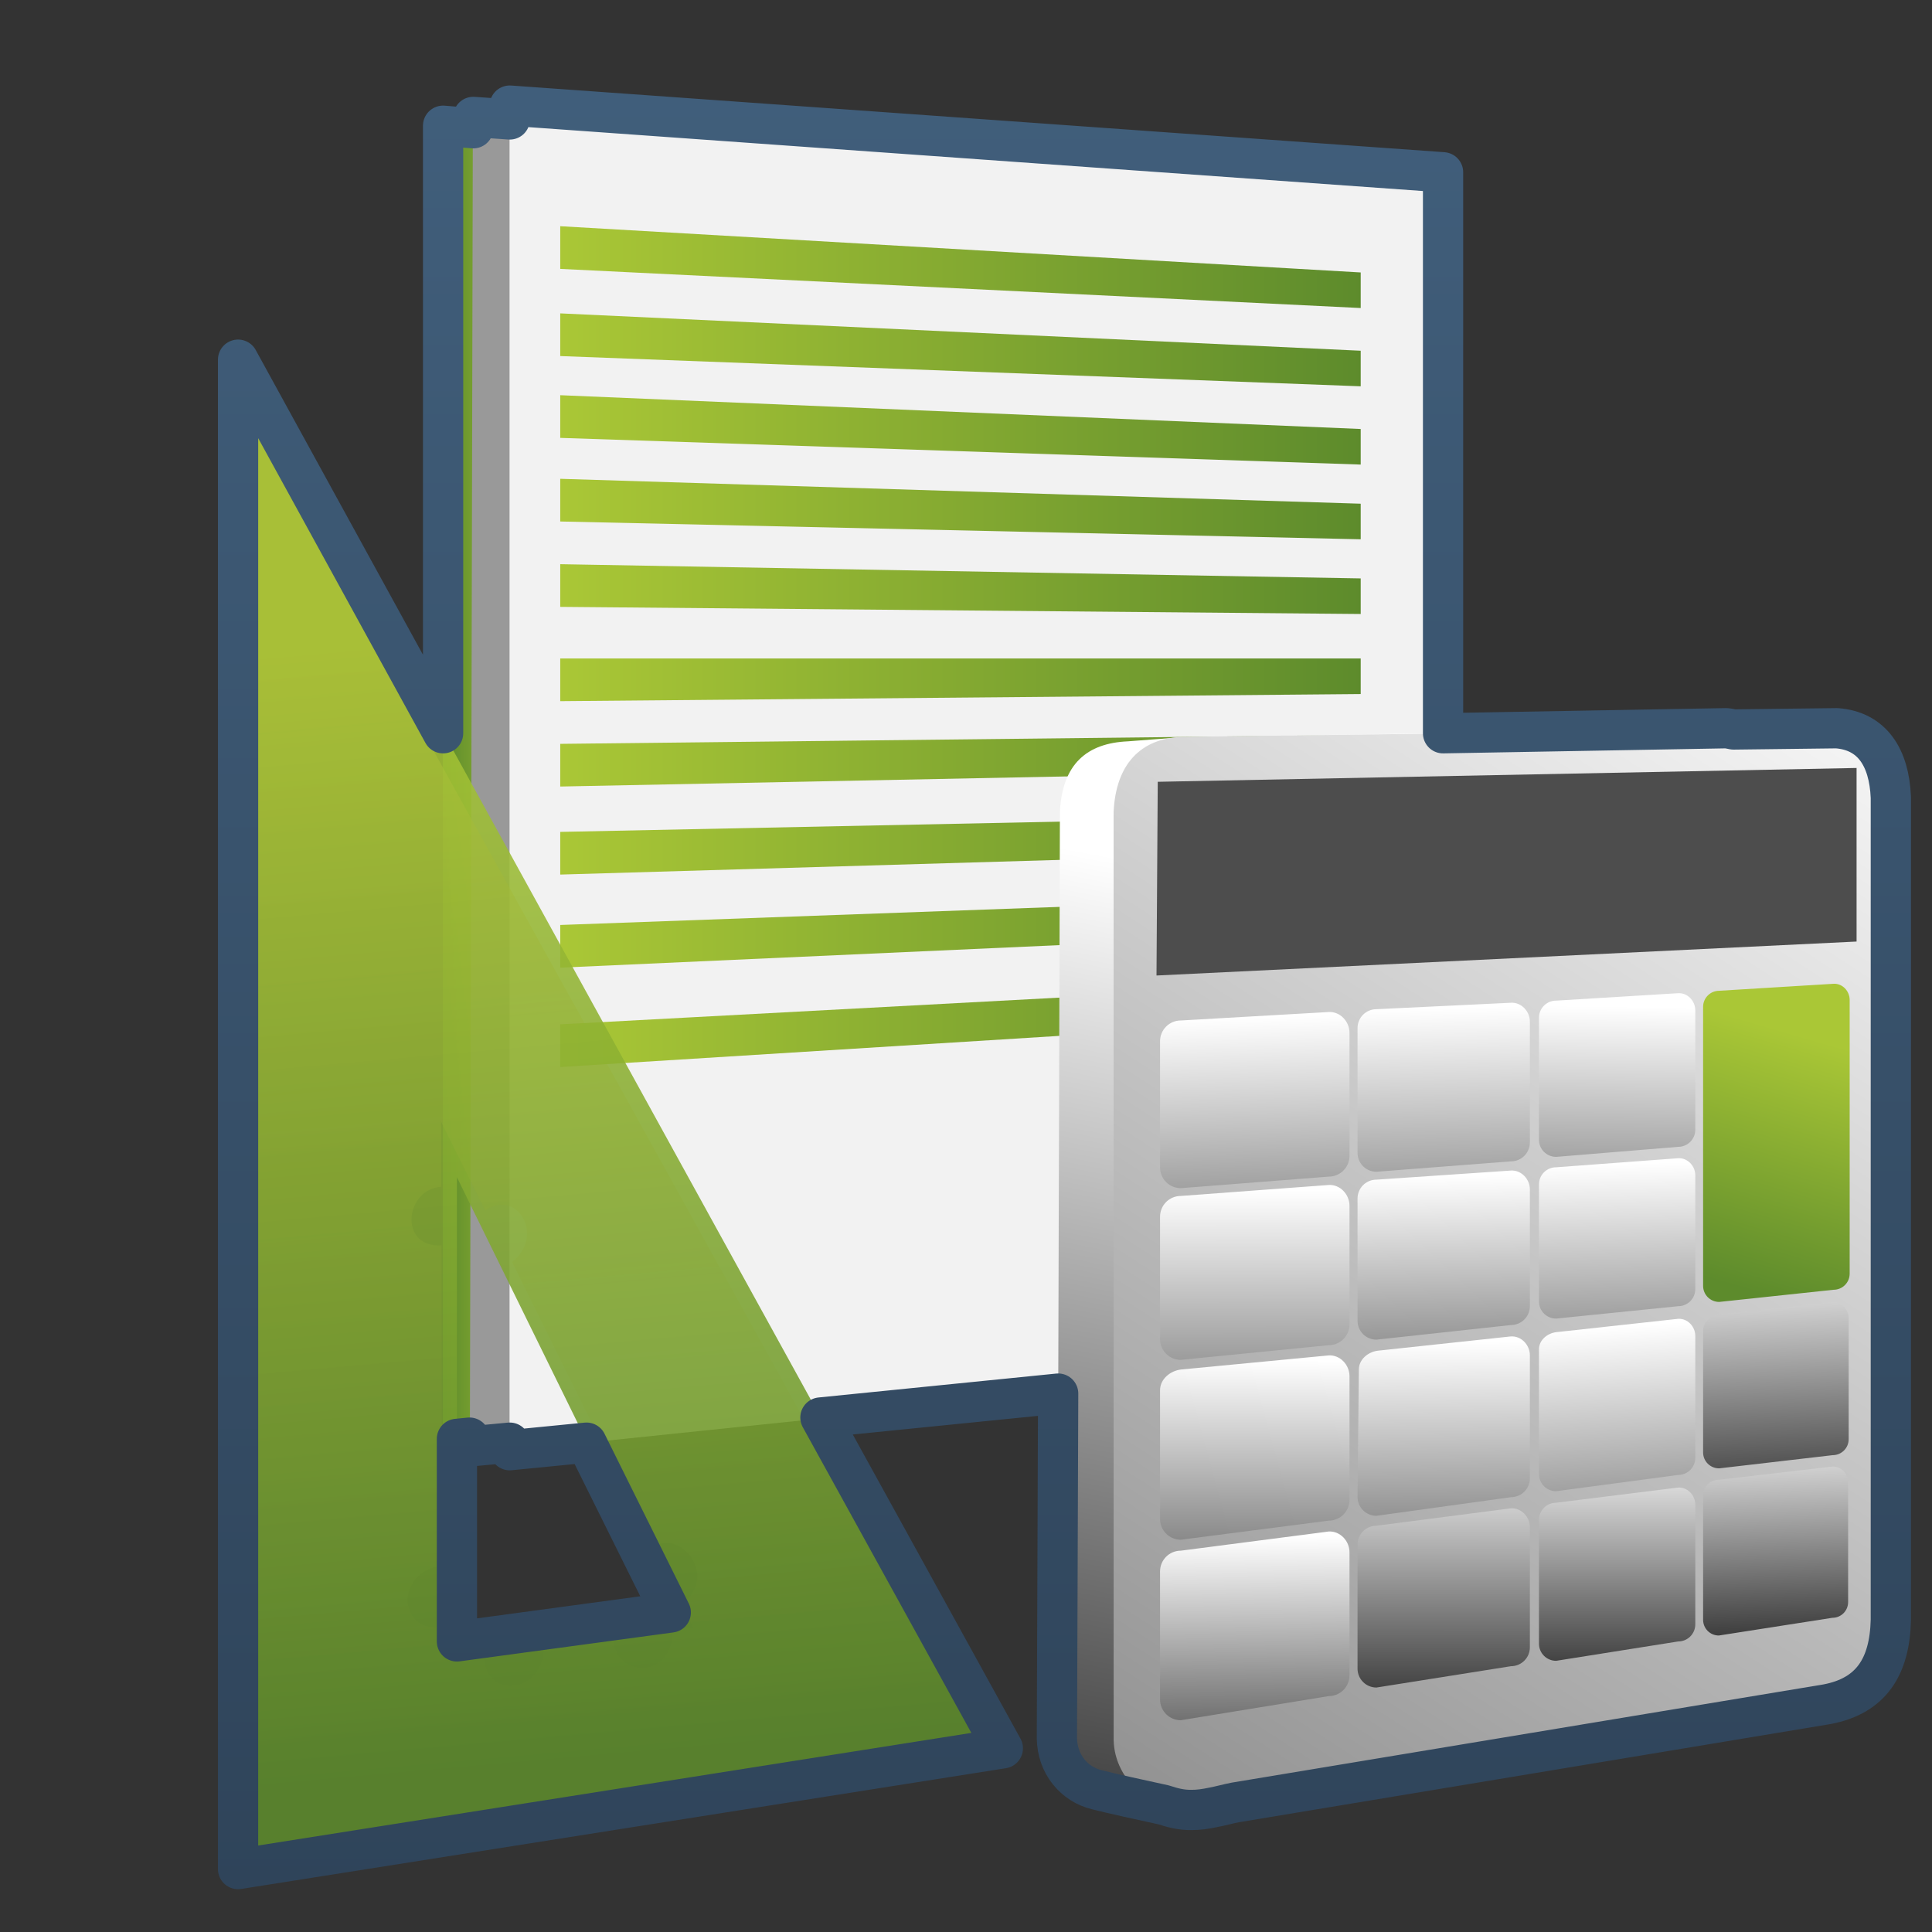 <?xml version="1.0" encoding="UTF-8" standalone="no"?>
<!-- Created with Inkscape (http://www.inkscape.org/) -->

<svg
   xmlns:dc="http://purl.org/dc/elements/1.1/"
   xmlns:cc="http://creativecommons.org/ns#"
   xmlns:rdf="http://www.w3.org/1999/02/22-rdf-syntax-ns#"
   xmlns:svg="http://www.w3.org/2000/svg"
   xmlns="http://www.w3.org/2000/svg"
   xmlns:xlink="http://www.w3.org/1999/xlink"
   xmlns:sodipodi="http://sodipodi.sourceforge.net/DTD/sodipodi-0.dtd"
   xmlns:inkscape="http://www.inkscape.org/namespaces/inkscape"
   width="128"
   height="128"
   id="svg2"
   sodipodi:version="0.32"
   inkscape:version="0.48.3.1 r9886"
   version="1.0"
   sodipodi:docname="applications-accessories.svg"
   inkscape:output_extension="org.inkscape.output.svg.inkscape">
  <rect width="100%" height="100%" fill="#333333" stroke="none"/>
  <defs
     id="defs4">
    <linearGradient
       inkscape:collect="always"
       xlink:href="#linearGradient5316"
       id="linearGradient8475"
       gradientUnits="userSpaceOnUse"
       x1="498.332"
       y1="954.429"
       x2="496.213"
       y2="954.429"
       gradientTransform="translate(-439.579,-934.557)" />
    <linearGradient
       inkscape:collect="always"
       xlink:href="#linearGradient12594"
       id="linearGradient8479"
       gradientUnits="userSpaceOnUse"
       gradientTransform="matrix(0.974,0,0,0.974,-426.28,-908.974)"
       x1="492.75"
       y1="955.375"
       x2="495.25"
       y2="983.5" />
    <linearGradient
       inkscape:collect="always"
       xlink:href="#linearGradient5316"
       id="linearGradient8481"
       gradientUnits="userSpaceOnUse"
       x1="499.129"
       y1="946.075"
       x2="519.016"
       y2="946.075"
       gradientTransform="translate(-439.579,-934.557)" />
    <linearGradient
       inkscape:collect="always"
       xlink:href="#linearGradient5316"
       id="linearGradient8483"
       gradientUnits="userSpaceOnUse"
       x1="499.129"
       y1="948.13"
       x2="519.016"
       y2="948.13"
       gradientTransform="translate(-439.579,-934.557)" />
    <linearGradient
       inkscape:collect="always"
       xlink:href="#linearGradient5316"
       id="linearGradient8485"
       gradientUnits="userSpaceOnUse"
       x1="499.129"
       y1="950.119"
       x2="519.016"
       y2="950.119"
       gradientTransform="translate(-439.579,-934.557)" />
    <linearGradient
       inkscape:collect="always"
       xlink:href="#linearGradient5316"
       id="linearGradient8487"
       gradientUnits="userSpaceOnUse"
       x1="499.129"
       y1="952.086"
       x2="519.016"
       y2="952.086"
       gradientTransform="translate(-439.579,-934.557)" />
    <linearGradient
       inkscape:collect="always"
       xlink:href="#linearGradient5316"
       id="linearGradient8489"
       gradientUnits="userSpaceOnUse"
       x1="499.129"
       y1="954.074"
       x2="519.016"
       y2="954.074"
       gradientTransform="translate(-439.579,-934.557)" />
    <linearGradient
       inkscape:collect="always"
       xlink:href="#linearGradient5316"
       id="linearGradient8491"
       gradientUnits="userSpaceOnUse"
       x1="499.129"
       y1="956.328"
       x2="519.016"
       y2="956.328"
       gradientTransform="translate(-439.579,-934.557)" />
    <linearGradient
       inkscape:collect="always"
       xlink:href="#linearGradient5316"
       id="linearGradient8493"
       gradientUnits="userSpaceOnUse"
       x1="499.129"
       y1="958.339"
       x2="519.016"
       y2="958.339"
       gradientTransform="translate(-439.579,-934.557)" />
    <linearGradient
       inkscape:collect="always"
       xlink:href="#linearGradient5316"
       id="linearGradient8495"
       gradientUnits="userSpaceOnUse"
       x1="499.129"
       y1="960.433"
       x2="519.016"
       y2="960.433"
       gradientTransform="translate(-439.579,-934.557)" />
    <linearGradient
       inkscape:collect="always"
       xlink:href="#linearGradient5316"
       id="linearGradient8497"
       gradientUnits="userSpaceOnUse"
       x1="499.129"
       y1="962.589"
       x2="519.016"
       y2="962.589"
       gradientTransform="translate(-439.579,-934.557)" />
    <linearGradient
       inkscape:collect="always"
       xlink:href="#linearGradient5316"
       id="linearGradient8499"
       gradientUnits="userSpaceOnUse"
       x1="499.129"
       y1="964.886"
       x2="519.016"
       y2="964.886"
       gradientTransform="translate(-439.579,-934.557)" />
    <linearGradient
       inkscape:collect="always"
       xlink:href="#linearGradient5439"
       id="linearGradient8501"
       gradientUnits="userSpaceOnUse"
       x1="515.13"
       y1="961.039"
       x2="509.178"
       y2="991.797"
       gradientTransform="translate(-439.579,-934.557)" />
    <linearGradient
       inkscape:collect="always"
       xlink:href="#linearGradient5439"
       id="linearGradient8503"
       gradientUnits="userSpaceOnUse"
       x1="533.375"
       y1="954.988"
       x2="488.835"
       y2="1024.017"
       gradientTransform="translate(-439.579,-934.557)" />
    <linearGradient
       inkscape:collect="always"
       xlink:href="#linearGradient5439"
       id="linearGradient8505"
       gradientUnits="userSpaceOnUse"
       x1="516.385"
       y1="964.581"
       x2="516.738"
       y2="976.006"
       gradientTransform="translate(-439.579,-934.557)" />
    <linearGradient
       inkscape:collect="always"
       xlink:href="#linearGradient5439"
       id="linearGradient8507"
       gradientUnits="userSpaceOnUse"
       x1="517.655"
       y1="968.878"
       x2="517.677"
       y2="979.757"
       gradientTransform="translate(-439.579,-934.557)" />
    <linearGradient
       inkscape:collect="always"
       xlink:href="#linearGradient5439"
       id="linearGradient8509"
       gradientUnits="userSpaceOnUse"
       x1="517.523"
       y1="973.113"
       x2="517.412"
       y2="982.871"
       gradientTransform="translate(-439.579,-934.557)" />
    <linearGradient
       inkscape:collect="always"
       xlink:href="#linearGradient5439"
       id="linearGradient8511"
       gradientUnits="userSpaceOnUse"
       x1="516.841"
       y1="977.488"
       x2="516.923"
       y2="985.665"
       gradientTransform="translate(-439.579,-934.557)" />
    <linearGradient
       inkscape:collect="always"
       xlink:href="#linearGradient5439"
       id="linearGradient8513"
       gradientUnits="userSpaceOnUse"
       x1="521.078"
       y1="964.351"
       x2="521.344"
       y2="975.776"
       gradientTransform="translate(-439.579,-934.557)" />
    <linearGradient
       inkscape:collect="always"
       xlink:href="#linearGradient5439"
       id="linearGradient8515"
       gradientUnits="userSpaceOnUse"
       x1="521.412"
       y1="968.52"
       x2="521.584"
       y2="978.487"
       gradientTransform="translate(-439.579,-934.557)" />
    <linearGradient
       inkscape:collect="always"
       xlink:href="#linearGradient5439"
       id="linearGradient8517"
       gradientUnits="userSpaceOnUse"
       x1="521.854"
       y1="972.641"
       x2="521.982"
       y2="982.869"
       gradientTransform="translate(-439.579,-934.557)" />
    <linearGradient
       inkscape:collect="always"
       xlink:href="#linearGradient5439"
       id="linearGradient8519"
       gradientUnits="userSpaceOnUse"
       x1="521.633"
       y1="975.117"
       x2="521.628"
       y2="983.469"
       gradientTransform="translate(-439.579,-934.557)" />
    <linearGradient
       inkscape:collect="always"
       xlink:href="#linearGradient5439"
       id="linearGradient8560"
       gradientUnits="userSpaceOnUse"
       x1="526.495"
       y1="964.335"
       x2="526.357"
       y2="974.942"
       gradientTransform="translate(-439.579,-934.557)" />
    <linearGradient
       inkscape:collect="always"
       xlink:href="#linearGradient5439"
       id="linearGradient8562"
       gradientUnits="userSpaceOnUse"
       x1="525.876"
       y1="968.214"
       x2="526.136"
       y2="978.47"
       gradientTransform="translate(-439.579,-934.557)" />
    <linearGradient
       inkscape:collect="always"
       xlink:href="#linearGradient5439"
       id="linearGradient8564"
       gradientUnits="userSpaceOnUse"
       x1="526.23"
       y1="972.204"
       x2="526.932"
       y2="983.052"
       gradientTransform="translate(-439.579,-934.557)" />
    <linearGradient
       inkscape:collect="always"
       xlink:href="#linearGradient5439"
       id="linearGradient8566"
       gradientUnits="userSpaceOnUse"
       x1="525.964"
       y1="975.146"
       x2="525.964"
       y2="982.522"
       gradientTransform="translate(-439.579,-934.557)" />
    <linearGradient
       inkscape:collect="always"
       xlink:href="#linearGradient12336"
       id="linearGradient8568"
       gradientUnits="userSpaceOnUse"
       x1="529.609"
       y1="964.959"
       x2="527.806"
       y2="971.147"
       gradientTransform="translate(-439.579,-934.557)" />
    <linearGradient
       inkscape:collect="always"
       xlink:href="#linearGradient5439"
       id="linearGradient8570"
       gradientUnits="userSpaceOnUse"
       x1="530.087"
       y1="970.199"
       x2="530.433"
       y2="978.318"
       gradientTransform="translate(-439.579,-934.557)" />
    <linearGradient
       inkscape:collect="always"
       xlink:href="#linearGradient5439"
       id="linearGradient8573"
       gradientUnits="userSpaceOnUse"
       x1="530.131"
       y1="974.438"
       x2="530.375"
       y2="981.597"
       gradientTransform="translate(-439.579,-934.557)" />
    <linearGradient
       id="linearGradient2481">
      <stop
         id="stop2483"
         offset="0"
         style="stop-color:#c2ff87;stop-opacity:1;" />
      <stop
         style="stop-color:#a7db75;stop-opacity:1;"
         offset="0.5"
         id="stop3944" />
      <stop
         id="stop2485"
         offset="1"
         style="stop-color:#96d459;stop-opacity:1;" />
    </linearGradient>
    <linearGradient
       inkscape:collect="always"
       xlink:href="#linearGradient2481"
       id="linearGradient8577"
       gradientUnits="userSpaceOnUse"
       x1="492.75"
       y1="955.375"
       x2="495.25"
       y2="983.5"
       gradientTransform="translate(-439.579,-934.557)" />
    <linearGradient
       inkscape:collect="always"
       xlink:href="#linearGradient9863"
       id="linearGradient11050"
       x1="594.357"
       y1="786.381"
       x2="594.357"
       y2="740.237"
       gradientUnits="userSpaceOnUse"
       gradientTransform="translate(-519.579,-734.557)" />
    <linearGradient
       inkscape:collect="always"
       xlink:href="#linearGradient5344"
       id="linearGradient10675"
       x1="464.023"
       y1="982.085"
       x2="532.308"
       y2="982.085"
       gradientUnits="userSpaceOnUse"
       gradientTransform="matrix(2.667,0,0,2.667,-1294.138,-2505.175)" />
    <linearGradient
       inkscape:collect="always"
       xlink:href="#linearGradient5439"
       id="linearGradient10368"
       x1="502.461"
       y1="972.636"
       x2="524.099"
       y2="1003.922"
       gradientUnits="userSpaceOnUse"
       gradientTransform="matrix(2.667,0,0,2.667,-1294.138,-2505.175)" />
    <linearGradient
       inkscape:collect="always"
       xlink:href="#linearGradient5316"
       id="linearGradient10356"
       gradientUnits="userSpaceOnUse"
       gradientTransform="matrix(2.667,0,0,2.667,-1291.074,-2507.296)"
       x1="515.691"
       y1="948.695"
       x2="517.895"
       y2="952.195" />
    <linearGradient
       inkscape:collect="always"
       xlink:href="#linearGradient5362"
       id="linearGradient10365"
       x1="515.385"
       y1="947.362"
       x2="517.137"
       y2="950.252"
       gradientUnits="userSpaceOnUse"
       gradientTransform="matrix(2.667,0,0,2.667,-1294.138,-2505.175)" />
    <linearGradient
       y2="637.525"
       x2="518.869"
       y1="661.194"
       x1="513.964"
       gradientTransform="translate(-296.487,-601.992)"
       gradientUnits="userSpaceOnUse"
       id="linearGradient10430"
       xlink:href="#linearGradient5344"
       inkscape:collect="always" />
    <linearGradient
       y2="643.219"
       x2="516.5"
       y1="647.791"
       x1="519.958"
       gradientTransform="translate(-296.487,-601.992)"
       gradientUnits="userSpaceOnUse"
       id="linearGradient10427"
       xlink:href="#linearGradient5316"
       inkscape:collect="always" />
    <linearGradient
       y2="650.176"
       x2="519.575"
       y1="632.925"
       x1="512.302"
       gradientTransform="translate(-296.487,-601.992)"
       gradientUnits="userSpaceOnUse"
       id="linearGradient10424"
       xlink:href="#linearGradient5344"
       inkscape:collect="always" />
    <linearGradient
       y2="643.657"
       x2="524.125"
       y1="667.563"
       x1="526.062"
       gradientTransform="translate(-296.487,-601.992)"
       gradientUnits="userSpaceOnUse"
       id="linearGradient10419"
       xlink:href="#linearGradient5344"
       inkscape:collect="always" />
    <linearGradient
       inkscape:collect="always"
       xlink:href="#linearGradient5439"
       id="linearGradient15562"
       gradientUnits="userSpaceOnUse"
       gradientTransform="matrix(2.667,0,0,2.667,-1134.96,-1416.456)"
       x1="457.896"
       y1="539.887"
       x2="457.896"
       y2="569.065" />
    <linearGradient
       inkscape:collect="always"
       xlink:href="#linearGradient5439"
       id="linearGradient15559"
       gradientUnits="userSpaceOnUse"
       x1="459.766"
       y1="546.19"
       x2="459.766"
       y2="583.901"
       gradientTransform="matrix(2.667,0,0,2.667,-1134.371,-1416.456)" />
    <linearGradient
       id="linearGradient4508">
      <stop
         offset="0"
         style="stop-color:#75aadb;stop-opacity:1"
         id="stop4510" />
      <stop
         offset="1"
         style="stop-color:#5a83a9;stop-opacity:1"
         id="stop4512" />
    </linearGradient>
    <linearGradient
       inkscape:collect="always"
       xlink:href="#linearGradient4508"
       id="linearGradient15556"
       gradientUnits="userSpaceOnUse"
       gradientTransform="matrix(2.667,0,0,2.667,-1134.371,-1414.393)"
       x1="456.313"
       y1="551.465"
       x2="456.313"
       y2="554.899" />
    <linearGradient
       id="linearGradient12578">
      <stop
         id="stop12580"
         offset="0"
         style="stop-color:#e9b551;stop-opacity:1;" />
      <stop
         id="stop12582"
         offset="1"
         style="stop-color:#b48739;stop-opacity:1;" />
    </linearGradient>
    <linearGradient
       id="linearGradient5165-9">
      <stop
         offset="0"
         style="stop-color:#ffffff;stop-opacity:1"
         id="stop5167-6" />
      <stop
         offset="1"
         style="stop-color:#ffffff;stop-opacity:0"
         id="stop5169-7" />
    </linearGradient>
    <linearGradient
       id="linearGradient9121">
      <stop
         style="stop-color:#2f445a;stop-opacity:1"
         offset="0"
         id="stop9123" />
      <stop
         style="stop-color:#415f7c;stop-opacity:1"
         offset="1"
         id="stop9125" />
    </linearGradient>
    <linearGradient
       id="linearGradient12594">
      <stop
         id="stop12596"
         offset="0"
         style="stop-color:#e9b551;stop-opacity:1;" />
      <stop
         id="stop12598"
         offset="1"
         style="stop-color:#e9b551;stop-opacity:0;" />
    </linearGradient>
    <linearGradient
       id="linearGradient5316">
      <stop
         style="stop-color:#aac736;stop-opacity:1;"
         offset="0"
         id="stop5320" />
      <stop
         style="stop-color:#5d8b2c;stop-opacity:1;"
         offset="1"
         id="stop5322" />
    </linearGradient>
    <linearGradient
       id="linearGradient9863">
      <stop
         style="stop-color:#2f445a;stop-opacity:1;"
         offset="0"
         id="stop9865" />
      <stop
         style="stop-color:#415f7c;stop-opacity:1"
         offset="1"
         id="stop9867" />
    </linearGradient>
    <linearGradient
       id="linearGradient12336">
      <stop
         id="stop12338"
         offset="0"
         style="stop-color:#ff6e00;stop-opacity:1;" />
      <stop
         id="stop12340"
         offset="1"
         style="stop-color:#eb2600;stop-opacity:1;" />
    </linearGradient>
    <linearGradient
       id="linearGradient5362">
      <stop
         style="stop-color:#ffffff;stop-opacity:1;"
         offset="0"
         id="stop5364" />
      <stop
         style="stop-color:#ffffff;stop-opacity:0;"
         offset="1"
         id="stop5366" />
    </linearGradient>
    <linearGradient
       id="linearGradient5439">
      <stop
         style="stop-color:#ffffff;stop-opacity:1;"
         offset="0"
         id="stop5441" />
      <stop
         style="stop-color:#000000;stop-opacity:1;"
         offset="1"
         id="stop5443" />
    </linearGradient>
    <linearGradient
       inkscape:collect="always"
       xlink:href="#linearGradient5439"
       id="linearGradient13309"
       gradientUnits="userSpaceOnUse"
       x1="499.907"
       y1="953.395"
       x2="652.752"
       y2="1116.941"
       gradientTransform="matrix(2.677,0,0,2.677,-1298.677,-2514.903)" />
    <linearGradient
       inkscape:collect="always"
       id="linearGradient5398">
      <stop
         style="stop-color:#87c6ff;stop-opacity:1;"
         offset="0"
         id="stop5400" />
      <stop
         style="stop-color:#87c6ff;stop-opacity:0"
         offset="1"
         id="stop5402" />
    </linearGradient>
    <linearGradient
       inkscape:collect="always"
       xlink:href="#linearGradient5398"
       id="linearGradient13322"
       gradientUnits="userSpaceOnUse"
       x1="500.878"
       y1="948.12"
       x2="500.878"
       y2="953.175"
       gradientTransform="matrix(2.677,0,0,2.677,-1298.677,-2514.903)" />
    <linearGradient
       id="linearGradient5344">
      <stop
         style="stop-color:#000000;stop-opacity:1;"
         offset="0"
         id="stop5346" />
      <stop
         style="stop-color:#000000;stop-opacity:0;"
         offset="1"
         id="stop5348" />
    </linearGradient>
    <linearGradient
       inkscape:collect="always"
       xlink:href="#linearGradient5344"
       id="linearGradient13314"
       gradientUnits="userSpaceOnUse"
       x1="544.89"
       y1="919.058"
       x2="506.015"
       y2="969.808"
       gradientTransform="translate(-485.21,-859.439)" />
    <linearGradient
       id="linearGradient8702">
      <stop
         id="stop8704"
         offset="0"
         style="stop-color:#aac736;stop-opacity:1;" />
      <stop
         id="stop8706"
         offset="1"
         style="stop-color:#5d8b2c;stop-opacity:1;" />
    </linearGradient>
    <linearGradient
       inkscape:collect="always"
       xlink:href="#linearGradient8702"
       id="linearGradient13316"
       gradientUnits="userSpaceOnUse"
       gradientTransform="matrix(2.677,0,0,2.677,-1779.542,-994.637)"
       x1="700.131"
       y1="378.87"
       x2="707.805"
       y2="395.749" />
    <inkscape:perspective
       sodipodi:type="inkscape:persp3d"
       inkscape:vp_x="0 : 526.18109 : 1"
       inkscape:vp_y="0 : 1000 : 0"
       inkscape:vp_z="744.09448 : 526.18109 : 1"
       inkscape:persp3d-origin="372.04724 : 350.78739 : 1"
       id="perspective10" />
    <linearGradient
       inkscape:collect="always"
       xlink:href="#linearGradient9121"
       id="linearGradient10498"
       x1="53.323"
       y1="119.817"
       x2="53.323"
       y2="4.274"
       gradientUnits="userSpaceOnUse" />
    <linearGradient
       inkscape:collect="always"
       xlink:href="#linearGradient5316"
       id="linearGradient11569"
       gradientUnits="userSpaceOnUse"
       gradientTransform="translate(-439.579,-934.557)"
       x1="498.332"
       y1="954.429"
       x2="496.213"
       y2="954.429" />
    <linearGradient
       inkscape:collect="always"
       xlink:href="#linearGradient12594"
       id="linearGradient11571"
       gradientUnits="userSpaceOnUse"
       gradientTransform="matrix(0.974,0,0,0.974,-426.28,-908.974)"
       x1="492.75"
       y1="955.375"
       x2="495.25"
       y2="983.5" />
    <linearGradient
       inkscape:collect="always"
       xlink:href="#linearGradient5316"
       id="linearGradient11573"
       gradientUnits="userSpaceOnUse"
       gradientTransform="translate(-439.579,-934.557)"
       x1="499.129"
       y1="946.075"
       x2="519.016"
       y2="946.075" />
    <linearGradient
       inkscape:collect="always"
       xlink:href="#linearGradient5316"
       id="linearGradient11575"
       gradientUnits="userSpaceOnUse"
       gradientTransform="translate(-439.579,-934.557)"
       x1="499.129"
       y1="948.13"
       x2="519.016"
       y2="948.13" />
    <linearGradient
       inkscape:collect="always"
       xlink:href="#linearGradient5316"
       id="linearGradient11577"
       gradientUnits="userSpaceOnUse"
       gradientTransform="translate(-439.579,-934.557)"
       x1="499.129"
       y1="950.119"
       x2="519.016"
       y2="950.119" />
    <linearGradient
       inkscape:collect="always"
       xlink:href="#linearGradient5316"
       id="linearGradient11579"
       gradientUnits="userSpaceOnUse"
       gradientTransform="translate(-439.579,-934.557)"
       x1="499.129"
       y1="952.086"
       x2="519.016"
       y2="952.086" />
    <linearGradient
       inkscape:collect="always"
       xlink:href="#linearGradient5316"
       id="linearGradient11581"
       gradientUnits="userSpaceOnUse"
       gradientTransform="translate(-439.579,-934.557)"
       x1="499.129"
       y1="954.074"
       x2="519.016"
       y2="954.074" />
    <linearGradient
       inkscape:collect="always"
       xlink:href="#linearGradient5316"
       id="linearGradient11583"
       gradientUnits="userSpaceOnUse"
       gradientTransform="translate(-439.579,-934.557)"
       x1="499.129"
       y1="956.328"
       x2="519.016"
       y2="956.328" />
    <linearGradient
       inkscape:collect="always"
       xlink:href="#linearGradient5316"
       id="linearGradient11585"
       gradientUnits="userSpaceOnUse"
       gradientTransform="translate(-439.579,-934.557)"
       x1="499.129"
       y1="958.339"
       x2="519.016"
       y2="958.339" />
    <linearGradient
       inkscape:collect="always"
       xlink:href="#linearGradient5316"
       id="linearGradient11587"
       gradientUnits="userSpaceOnUse"
       gradientTransform="translate(-439.579,-934.557)"
       x1="499.129"
       y1="960.433"
       x2="519.016"
       y2="960.433" />
    <linearGradient
       inkscape:collect="always"
       xlink:href="#linearGradient5316"
       id="linearGradient11589"
       gradientUnits="userSpaceOnUse"
       gradientTransform="translate(-439.579,-934.557)"
       x1="499.129"
       y1="962.589"
       x2="519.016"
       y2="962.589" />
    <linearGradient
       inkscape:collect="always"
       xlink:href="#linearGradient5316"
       id="linearGradient11591"
       gradientUnits="userSpaceOnUse"
       gradientTransform="translate(-439.579,-934.557)"
       x1="499.129"
       y1="964.886"
       x2="519.016"
       y2="964.886" />
    <linearGradient
       inkscape:collect="always"
       xlink:href="#linearGradient5439"
       id="linearGradient11593"
       gradientUnits="userSpaceOnUse"
       gradientTransform="translate(-439.579,-934.557)"
       x1="515.13"
       y1="961.039"
       x2="509.178"
       y2="991.797" />
    <linearGradient
       inkscape:collect="always"
       xlink:href="#linearGradient5439"
       id="linearGradient11595"
       gradientUnits="userSpaceOnUse"
       gradientTransform="translate(-439.579,-934.557)"
       x1="533.375"
       y1="954.988"
       x2="488.835"
       y2="1024.017" />
    <linearGradient
       inkscape:collect="always"
       xlink:href="#linearGradient5439"
       id="linearGradient11597"
       gradientUnits="userSpaceOnUse"
       gradientTransform="translate(-439.579,-934.557)"
       x1="516.385"
       y1="964.581"
       x2="516.738"
       y2="976.006" />
    <linearGradient
       inkscape:collect="always"
       xlink:href="#linearGradient5439"
       id="linearGradient11599"
       gradientUnits="userSpaceOnUse"
       gradientTransform="translate(-439.579,-934.557)"
       x1="517.655"
       y1="968.878"
       x2="517.677"
       y2="979.757" />
    <linearGradient
       inkscape:collect="always"
       xlink:href="#linearGradient5439"
       id="linearGradient11601"
       gradientUnits="userSpaceOnUse"
       gradientTransform="translate(-439.579,-934.557)"
       x1="517.523"
       y1="973.113"
       x2="517.412"
       y2="982.871" />
    <linearGradient
       inkscape:collect="always"
       xlink:href="#linearGradient5439"
       id="linearGradient11603"
       gradientUnits="userSpaceOnUse"
       gradientTransform="translate(-439.579,-934.557)"
       x1="516.841"
       y1="977.488"
       x2="516.923"
       y2="985.665" />
    <linearGradient
       inkscape:collect="always"
       xlink:href="#linearGradient5439"
       id="linearGradient11605"
       gradientUnits="userSpaceOnUse"
       gradientTransform="translate(-439.579,-934.557)"
       x1="521.078"
       y1="964.351"
       x2="521.344"
       y2="975.776" />
    <linearGradient
       inkscape:collect="always"
       xlink:href="#linearGradient5439"
       id="linearGradient11607"
       gradientUnits="userSpaceOnUse"
       gradientTransform="translate(-439.579,-934.557)"
       x1="521.412"
       y1="968.52"
       x2="521.584"
       y2="978.487" />
    <linearGradient
       inkscape:collect="always"
       xlink:href="#linearGradient5439"
       id="linearGradient11609"
       gradientUnits="userSpaceOnUse"
       gradientTransform="translate(-439.579,-934.557)"
       x1="521.854"
       y1="972.641"
       x2="521.982"
       y2="982.869" />
    <linearGradient
       inkscape:collect="always"
       xlink:href="#linearGradient5439"
       id="linearGradient11611"
       gradientUnits="userSpaceOnUse"
       gradientTransform="translate(-439.579,-934.557)"
       x1="521.633"
       y1="975.117"
       x2="521.628"
       y2="983.469" />
    <linearGradient
       inkscape:collect="always"
       xlink:href="#linearGradient5439"
       id="linearGradient11613"
       gradientUnits="userSpaceOnUse"
       gradientTransform="translate(-439.579,-934.557)"
       x1="526.495"
       y1="964.335"
       x2="526.357"
       y2="974.942" />
    <linearGradient
       inkscape:collect="always"
       xlink:href="#linearGradient5439"
       id="linearGradient11615"
       gradientUnits="userSpaceOnUse"
       gradientTransform="translate(-439.579,-934.557)"
       x1="525.876"
       y1="968.214"
       x2="526.136"
       y2="978.47" />
    <linearGradient
       inkscape:collect="always"
       xlink:href="#linearGradient5439"
       id="linearGradient11617"
       gradientUnits="userSpaceOnUse"
       gradientTransform="translate(-439.579,-934.557)"
       x1="526.23"
       y1="972.204"
       x2="526.932"
       y2="983.052" />
    <linearGradient
       inkscape:collect="always"
       xlink:href="#linearGradient5439"
       id="linearGradient11619"
       gradientUnits="userSpaceOnUse"
       gradientTransform="translate(-439.579,-934.557)"
       x1="525.964"
       y1="975.146"
       x2="525.964"
       y2="982.522" />
    <linearGradient
       inkscape:collect="always"
       xlink:href="#linearGradient12336"
       id="linearGradient11621"
       gradientUnits="userSpaceOnUse"
       gradientTransform="translate(-439.579,-934.557)"
       x1="529.609"
       y1="964.959"
       x2="527.806"
       y2="971.147" />
    <linearGradient
       inkscape:collect="always"
       xlink:href="#linearGradient5439"
       id="linearGradient11623"
       gradientUnits="userSpaceOnUse"
       gradientTransform="translate(-439.579,-934.557)"
       x1="530.087"
       y1="970.199"
       x2="530.433"
       y2="978.318" />
    <linearGradient
       inkscape:collect="always"
       xlink:href="#linearGradient5439"
       id="linearGradient11625"
       gradientUnits="userSpaceOnUse"
       gradientTransform="translate(-439.579,-934.557)"
       x1="530.131"
       y1="974.438"
       x2="530.375"
       y2="981.597" />
    <linearGradient
       inkscape:collect="always"
       xlink:href="#linearGradient2481"
       id="linearGradient11627"
       gradientUnits="userSpaceOnUse"
       gradientTransform="translate(-439.579,-934.557)"
       x1="492.75"
       y1="955.375"
       x2="495.25"
       y2="983.5" />
    <linearGradient
       inkscape:collect="always"
       xlink:href="#linearGradient9863"
       id="linearGradient11629"
       gradientUnits="userSpaceOnUse"
       gradientTransform="translate(-519.579,-734.557)"
       x1="594.357"
       y1="786.381"
       x2="594.357"
       y2="740.237" />
    <linearGradient
       inkscape:collect="always"
       xlink:href="#linearGradient9863"
       id="linearGradient11632"
       gradientUnits="userSpaceOnUse"
       gradientTransform="matrix(2.667,0,0,2.667,-1507.227,-1971.836)"
       x1="594.357"
       y1="786.381"
       x2="594.357"
       y2="740.237" />
    <linearGradient
       inkscape:collect="always"
       xlink:href="#linearGradient5316"
       id="linearGradient11635"
       gradientUnits="userSpaceOnUse"
       gradientTransform="matrix(2.667,0,0,2.667,-1293.894,-2505.17)"
       x1="492.75"
       y1="955.375"
       x2="495.25"
       y2="983.5" />
    <linearGradient
       inkscape:collect="always"
       xlink:href="#linearGradient5439"
       id="linearGradient11638"
       gradientUnits="userSpaceOnUse"
       gradientTransform="matrix(2.667,0,0,2.667,-1293.894,-2505.17)"
       x1="530.131"
       y1="974.438"
       x2="530.375"
       y2="981.597" />
    <linearGradient
       inkscape:collect="always"
       xlink:href="#linearGradient5439"
       id="linearGradient11641"
       gradientUnits="userSpaceOnUse"
       gradientTransform="matrix(2.667,0,0,2.667,-1293.894,-2505.17)"
       x1="530.087"
       y1="970.199"
       x2="530.433"
       y2="978.318" />
    <linearGradient
       inkscape:collect="always"
       xlink:href="#linearGradient5316"
       id="linearGradient11644"
       gradientUnits="userSpaceOnUse"
       gradientTransform="matrix(2.667,0,0,2.667,-1293.894,-2505.17)"
       x1="529.609"
       y1="964.959"
       x2="527.806"
       y2="971.147" />
    <linearGradient
       inkscape:collect="always"
       xlink:href="#linearGradient5439"
       id="linearGradient11647"
       gradientUnits="userSpaceOnUse"
       gradientTransform="matrix(2.667,0,0,2.667,-1293.894,-2505.17)"
       x1="525.964"
       y1="975.146"
       x2="525.964"
       y2="982.522" />
    <linearGradient
       inkscape:collect="always"
       xlink:href="#linearGradient5439"
       id="linearGradient11650"
       gradientUnits="userSpaceOnUse"
       gradientTransform="matrix(2.667,0,0,2.667,-1293.894,-2505.17)"
       x1="526.23"
       y1="972.204"
       x2="526.932"
       y2="983.052" />
    <linearGradient
       inkscape:collect="always"
       xlink:href="#linearGradient5439"
       id="linearGradient11653"
       gradientUnits="userSpaceOnUse"
       gradientTransform="matrix(2.667,0,0,2.667,-1293.894,-2505.17)"
       x1="525.876"
       y1="968.214"
       x2="526.136"
       y2="978.47" />
    <linearGradient
       inkscape:collect="always"
       xlink:href="#linearGradient5439"
       id="linearGradient11656"
       gradientUnits="userSpaceOnUse"
       gradientTransform="matrix(2.667,0,0,2.667,-1293.894,-2505.17)"
       x1="526.495"
       y1="964.335"
       x2="526.357"
       y2="974.942" />
    <linearGradient
       inkscape:collect="always"
       xlink:href="#linearGradient5439"
       id="linearGradient11659"
       gradientUnits="userSpaceOnUse"
       gradientTransform="matrix(2.667,0,0,2.667,-1293.894,-2505.17)"
       x1="521.633"
       y1="975.117"
       x2="521.628"
       y2="983.469" />
    <linearGradient
       inkscape:collect="always"
       xlink:href="#linearGradient5439"
       id="linearGradient11662"
       gradientUnits="userSpaceOnUse"
       gradientTransform="matrix(2.667,0,0,2.667,-1293.894,-2505.17)"
       x1="521.854"
       y1="972.641"
       x2="521.982"
       y2="982.869" />
    <linearGradient
       inkscape:collect="always"
       xlink:href="#linearGradient5439"
       id="linearGradient11665"
       gradientUnits="userSpaceOnUse"
       gradientTransform="matrix(2.667,0,0,2.667,-1293.894,-2505.17)"
       x1="521.412"
       y1="968.52"
       x2="521.584"
       y2="978.487" />
    <linearGradient
       inkscape:collect="always"
       xlink:href="#linearGradient5439"
       id="linearGradient11668"
       gradientUnits="userSpaceOnUse"
       gradientTransform="matrix(2.667,0,0,2.667,-1293.894,-2505.17)"
       x1="521.078"
       y1="964.351"
       x2="521.344"
       y2="975.776" />
    <linearGradient
       inkscape:collect="always"
       xlink:href="#linearGradient5439"
       id="linearGradient11671"
       gradientUnits="userSpaceOnUse"
       gradientTransform="matrix(2.667,0,0,2.667,-1293.894,-2505.17)"
       x1="516.841"
       y1="977.488"
       x2="516.923"
       y2="985.665" />
    <linearGradient
       inkscape:collect="always"
       xlink:href="#linearGradient5439"
       id="linearGradient11674"
       gradientUnits="userSpaceOnUse"
       gradientTransform="matrix(2.667,0,0,2.667,-1293.894,-2505.17)"
       x1="517.523"
       y1="973.113"
       x2="517.412"
       y2="982.871" />
    <linearGradient
       inkscape:collect="always"
       xlink:href="#linearGradient5439"
       id="linearGradient11677"
       gradientUnits="userSpaceOnUse"
       gradientTransform="matrix(2.667,0,0,2.667,-1293.894,-2505.17)"
       x1="517.655"
       y1="968.878"
       x2="517.677"
       y2="979.757" />
    <linearGradient
       inkscape:collect="always"
       xlink:href="#linearGradient5439"
       id="linearGradient11680"
       gradientUnits="userSpaceOnUse"
       gradientTransform="matrix(2.667,0,0,2.667,-1293.894,-2505.17)"
       x1="516.385"
       y1="964.581"
       x2="516.738"
       y2="976.006" />
    <linearGradient
       inkscape:collect="always"
       xlink:href="#linearGradient5439"
       id="linearGradient11684"
       gradientUnits="userSpaceOnUse"
       gradientTransform="matrix(2.667,0,0,2.667,-1293.894,-2505.17)"
       x1="533.375"
       y1="954.988"
       x2="488.835"
       y2="1024.017" />
    <linearGradient
       inkscape:collect="always"
       xlink:href="#linearGradient5439"
       id="linearGradient11687"
       gradientUnits="userSpaceOnUse"
       gradientTransform="matrix(2.667,0,0,2.667,-1293.894,-2505.17)"
       x1="515.13"
       y1="961.039"
       x2="509.178"
       y2="991.797" />
    <linearGradient
       inkscape:collect="always"
       xlink:href="#linearGradient5316"
       id="linearGradient11690"
       gradientUnits="userSpaceOnUse"
       gradientTransform="matrix(2.667,0,0,2.667,-1293.894,-2505.17)"
       x1="499.129"
       y1="964.886"
       x2="519.016"
       y2="964.886" />
    <linearGradient
       inkscape:collect="always"
       xlink:href="#linearGradient5316"
       id="linearGradient11693"
       gradientUnits="userSpaceOnUse"
       gradientTransform="matrix(2.667,0,0,2.667,-1293.894,-2505.17)"
       x1="499.129"
       y1="962.589"
       x2="519.016"
       y2="962.589" />
    <linearGradient
       inkscape:collect="always"
       xlink:href="#linearGradient5316"
       id="linearGradient11696"
       gradientUnits="userSpaceOnUse"
       gradientTransform="matrix(2.667,0,0,2.667,-1293.894,-2505.17)"
       x1="499.129"
       y1="960.433"
       x2="519.016"
       y2="960.433" />
    <linearGradient
       inkscape:collect="always"
       xlink:href="#linearGradient5316"
       id="linearGradient11699"
       gradientUnits="userSpaceOnUse"
       gradientTransform="matrix(2.667,0,0,2.667,-1293.894,-2505.17)"
       x1="499.129"
       y1="958.339"
       x2="519.016"
       y2="958.339" />
    <linearGradient
       inkscape:collect="always"
       xlink:href="#linearGradient5316"
       id="linearGradient11702"
       gradientUnits="userSpaceOnUse"
       gradientTransform="matrix(2.667,0,0,2.667,-1293.894,-2505.17)"
       x1="499.129"
       y1="956.328"
       x2="519.016"
       y2="956.328" />
    <linearGradient
       inkscape:collect="always"
       xlink:href="#linearGradient5316"
       id="linearGradient11705"
       gradientUnits="userSpaceOnUse"
       gradientTransform="matrix(2.667,0,0,2.667,-1293.894,-2505.17)"
       x1="499.129"
       y1="954.074"
       x2="519.016"
       y2="954.074" />
    <linearGradient
       inkscape:collect="always"
       xlink:href="#linearGradient5316"
       id="linearGradient11708"
       gradientUnits="userSpaceOnUse"
       gradientTransform="matrix(2.667,0,0,2.667,-1293.894,-2505.17)"
       x1="499.129"
       y1="952.086"
       x2="519.016"
       y2="952.086" />
    <linearGradient
       inkscape:collect="always"
       xlink:href="#linearGradient5316"
       id="linearGradient11711"
       gradientUnits="userSpaceOnUse"
       gradientTransform="matrix(2.667,0,0,2.667,-1293.894,-2505.17)"
       x1="499.129"
       y1="950.119"
       x2="519.016"
       y2="950.119" />
    <linearGradient
       inkscape:collect="always"
       xlink:href="#linearGradient5316"
       id="linearGradient11714"
       gradientUnits="userSpaceOnUse"
       gradientTransform="matrix(2.667,0,0,2.667,-1293.894,-2505.17)"
       x1="499.129"
       y1="948.13"
       x2="519.016"
       y2="948.13" />
    <linearGradient
       inkscape:collect="always"
       xlink:href="#linearGradient5316"
       id="linearGradient11717"
       gradientUnits="userSpaceOnUse"
       gradientTransform="matrix(2.667,0,0,2.667,-1293.894,-2505.17)"
       x1="499.129"
       y1="946.075"
       x2="519.016"
       y2="946.075" />
    <linearGradient
       inkscape:collect="always"
       xlink:href="#linearGradient12594"
       id="linearGradient11720"
       gradientUnits="userSpaceOnUse"
       gradientTransform="matrix(2.596,0,0,2.596,-1258.429,-2436.95)"
       x1="492.75"
       y1="955.375"
       x2="495.25"
       y2="983.5" />
    <linearGradient
       inkscape:collect="always"
       xlink:href="#linearGradient5316"
       id="linearGradient11725"
       gradientUnits="userSpaceOnUse"
       gradientTransform="matrix(2.667,0,0,2.667,-1293.894,-2505.17)"
       x1="498.332"
       y1="954.429"
       x2="496.213"
       y2="954.429" />
  </defs>
  <sodipodi:namedview
     id="base"
     pagecolor="#ffffff"
     bordercolor="#666666"
     borderopacity="1.0"
     inkscape:pageopacity="0.0"
     inkscape:pageshadow="2"
     inkscape:zoom="2.5020702"
     inkscape:cx="66.042004"
     inkscape:cy="76.998335"
     inkscape:document-units="px"
     inkscape:current-layer="layer1"
     showgrid="false"
     inkscape:showpageshadow="false"
     inkscape:window-width="1024"
     inkscape:window-height="713"
     inkscape:window-x="0"
     inkscape:window-y="0"
     showguides="true"
     inkscape:guide-bbox="true"
     inkscape:window-maximized="0" />
  <g
     inkscape:label="Capa 1"
     inkscape:groupmode="layer"
     id="layer1">
    <path
       sodipodi:nodetypes="ccccc"
       id="path8403"
       d="M 29.341,95.433 L 29.341,8.327 L 93.108,12.299 L 93.442,88.799 L 29.341,95.433 z"
       style="fill:url(#linearGradient11725);fill-rule:evenodd;stroke:none;stroke-width:1px;stroke-linecap:butt;stroke-linejoin:miter;stroke-opacity:1;display:inline" />
    <path
       style="fill:#999999;fill-rule:evenodd;stroke:none;stroke-width:1px;stroke-linecap:butt;stroke-linejoin:miter;stroke-opacity:1;display:inline"
       d="M 31.131,95.8 L 31.328,7.712 L 94.445,11.75 L 94.556,89.28 L 31.131,95.8 z"
       id="path8405"
       sodipodi:nodetypes="ccccc" />
    <path
       style="fill:#f2f2f2;fill-opacity:1;fill-rule:evenodd;stroke:none;stroke-width:1px;stroke-linecap:butt;stroke-linejoin:miter;stroke-opacity:1;display:inline"
       d="M 33.759,96.114 L 33.759,6.968 L 95.614,11.407 L 95.613,89.7 L 33.759,96.114 z"
       id="path8407"
       sodipodi:nodetypes="ccccc" />
    <path
       sodipodi:nodetypes="cccccccccccccccccccc"
       style="opacity:0.601;fill:url(#linearGradient11720);fill-rule:evenodd;stroke:none;stroke-width:1px;stroke-linecap:butt;stroke-linejoin:miter;stroke-opacity:1;display:inline"
       d="M 16.773,28.164 L 16.773,122.865 L 65.106,115.409 L 16.773,28.164 z M 29.225,74.322 L 32.155,80.194 C 34.203,78.727 36.154,81.84 33.92,83.613 L 43.285,102.501 C 45.167,101.254 47.616,104.545 45.167,106.274 L 45.935,107.813 L 44.58,107.985 C 44.592,111.379 40.594,111.128 40.643,108.486 L 36.054,109.071 C 36.043,112.217 32.078,112.716 32.037,109.582 L 29.308,109.929 L 29.303,107.795 C 26.318,108.215 26.176,104.103 29.294,103.729 L 29.245,82.515 C 26.369,82.662 26.853,78.758 29.234,78.627 L 29.225,74.322 z"
       id="path8409" />
    <path
       sodipodi:nodetypes="ccccc"
       id="path8411"
       d="M 37.117,14.987 L 37.117,17.815 L 90.15,20.408 L 90.15,18.051 L 37.117,14.987 z"
       style="fill:url(#linearGradient11717);fill-opacity:1;fill-rule:evenodd;stroke:none;stroke-width:1px;stroke-linecap:butt;stroke-linejoin:miter;stroke-opacity:1;display:inline" />
    <path
       style="fill:url(#linearGradient11714);fill-opacity:1;fill-rule:evenodd;stroke:none;stroke-width:1px;stroke-linecap:butt;stroke-linejoin:miter;stroke-opacity:1;display:inline"
       d="M 37.117,20.762 L 37.117,23.59 L 90.15,25.594 L 90.15,23.237 L 37.117,20.762 z"
       id="path8413"
       sodipodi:nodetypes="ccccc" />
    <path
       sodipodi:nodetypes="ccccc"
       id="path8415"
       d="M 37.117,26.183 L 37.117,29.011 L 90.15,30.779 L 90.15,28.422 L 37.117,26.183 z"
       style="fill:url(#linearGradient11711);fill-opacity:1;fill-rule:evenodd;stroke:none;stroke-width:1px;stroke-linecap:butt;stroke-linejoin:miter;stroke-opacity:1;display:inline" />
    <path
       style="fill:url(#linearGradient11708);fill-opacity:1;fill-rule:evenodd;stroke:none;stroke-width:1px;stroke-linecap:butt;stroke-linejoin:miter;stroke-opacity:1;display:inline"
       d="M 37.117,31.722 L 37.117,34.55 L 90.15,35.729 L 90.15,33.372 L 37.117,31.722 z"
       id="path8417"
       sodipodi:nodetypes="ccccc" />
    <path
       sodipodi:nodetypes="ccccc"
       id="path8419"
       d="M 37.117,37.379 L 37.117,40.207 L 90.15,40.679 L 90.15,38.322 L 37.117,37.379 z"
       style="fill:url(#linearGradient11705);fill-opacity:1;fill-rule:evenodd;stroke:none;stroke-width:1px;stroke-linecap:butt;stroke-linejoin:miter;stroke-opacity:1;display:inline" />
    <path
       style="fill:url(#linearGradient11702);fill-opacity:1;fill-rule:evenodd;stroke:none;stroke-width:1px;stroke-linecap:butt;stroke-linejoin:miter;stroke-opacity:1;display:inline"
       d="M 37.117,43.625 L 37.117,46.453 L 90.15,45.982 L 90.15,43.625 L 37.117,43.625 z"
       id="path8421"
       sodipodi:nodetypes="ccccc" />
    <path
       sodipodi:nodetypes="ccccc"
       id="path8423"
       d="M 37.117,49.282 L 37.117,52.11 L 90.15,51.049 L 90.15,48.692 L 37.117,49.282 z"
       style="fill:url(#linearGradient11699);fill-opacity:1;fill-rule:evenodd;stroke:none;stroke-width:1px;stroke-linecap:butt;stroke-linejoin:miter;stroke-opacity:1;display:inline" />
    <path
       style="fill:url(#linearGradient11696);fill-opacity:1;fill-rule:evenodd;stroke:none;stroke-width:1px;stroke-linecap:butt;stroke-linejoin:miter;stroke-opacity:1;display:inline"
       d="M 37.117,55.115 L 37.117,57.943 L 90.15,56.383 L 90.15,54.026 L 37.117,55.115 z"
       id="path8426"
       sodipodi:nodetypes="ccccc" />
    <path
       sodipodi:nodetypes="ccccc"
       id="path8428"
       d="M 37.117,61.282 L 37.117,64.11 L 90.15,61.716 L 90.15,59.359 L 37.117,61.282 z"
       style="fill:url(#linearGradient11693);fill-opacity:1;fill-rule:evenodd;stroke:none;stroke-width:1px;stroke-linecap:butt;stroke-linejoin:miter;stroke-opacity:1;display:inline" />
    <path
       style="fill:url(#linearGradient11690);fill-opacity:1;fill-rule:evenodd;stroke:none;stroke-width:1px;stroke-linecap:butt;stroke-linejoin:miter;stroke-opacity:1;display:inline"
       d="M 37.117,67.865 L 37.117,70.693 L 90.15,67.383 L 90.15,65.026 L 37.117,67.865 z"
       id="path8430"
       sodipodi:nodetypes="ccccc" />
    <path
       style="fill:url(#linearGradient11687);fill-rule:evenodd;stroke:none;stroke-width:1px;stroke-linecap:butt;stroke-linejoin:miter;stroke-opacity:1;display:inline"
       d="M 113.696,112.901 C 102.038,115.137 92.132,117.498 80.327,119.735 C 79.496,119.91 78.664,119.911 77.832,119.781 C 76.44,119.51 73.824,118.86 72.705,118.576 C 71.18,118.217 70.067,116.881 70.044,115.171 L 70.222,53.796 C 70.372,50.621 72.011,49.236 74.717,49.116 L 78.187,48.851 L 114.383,48.259 C 116.705,48.433 117.854,50.118 117.965,52.796 L 117.947,107.296 C 117.872,110.374 116.658,112.349 113.696,112.901 z"
       id="path8434"
       sodipodi:nodetypes="cccccccccccc" />
    <path
       sodipodi:nodetypes="ccccccccc"
       id="path8436"
       d="M 121.002,112.901 L 79.988,119.774 C 76.493,120.431 73.819,118.022 73.782,115.255 L 73.779,53.796 C 73.929,50.621 75.568,48.941 78.273,48.821 L 121.69,48.259 C 124.011,48.433 125.161,50.118 125.271,52.796 L 125.254,107.296 C 125.179,110.374 123.965,112.349 121.002,112.901 z"
       style="fill:url(#linearGradient11684);fill-rule:evenodd;stroke:none;stroke-width:1px;stroke-linecap:butt;stroke-linejoin:miter;stroke-opacity:1;display:inline" />
    <path
       sodipodi:nodetypes="ccccc"
       id="path8438"
       d="M 123.003,50.88 L 123.003,62.38 L 76.621,64.63 L 76.704,51.796 L 123.003,50.88 z"
       style="fill:#4d4d4d;fill-rule:evenodd;stroke:none;stroke-width:1px;stroke-linecap:butt;stroke-linejoin:miter;stroke-opacity:1;display:inline" />
    <path
       sodipodi:nodetypes="ccccccccc"
       id="path8440"
       d="M 78.234,67.61 L 88.029,67.049 C 88.778,67.007 89.407,67.664 89.407,68.427 L 89.407,76.576 C 89.407,77.34 88.793,77.954 88.029,77.954 L 78.234,78.719 C 77.471,78.719 76.856,78.105 76.856,77.341 L 76.856,68.988 C 76.856,68.225 77.471,67.61 78.234,67.61 z"
       style="fill:url(#linearGradient11680);fill-opacity:1;stroke:none;stroke-width:2.55;stroke-linecap:round;stroke-linejoin:round;stroke-miterlimit:4;stroke-dashoffset:0;stroke-opacity:1;display:inline" />
    <path
       style="fill:url(#linearGradient11677);fill-opacity:1;stroke:none;stroke-width:2.55;stroke-linecap:round;stroke-linejoin:round;stroke-miterlimit:4;stroke-dashoffset:0;stroke-opacity:1;display:inline"
       d="M 78.234,79.235 L 88.029,78.508 C 88.778,78.465 89.407,79.122 89.407,79.886 L 89.407,87.743 C 89.407,88.506 88.793,89.121 88.029,89.121 L 78.234,90.094 C 77.471,90.094 76.856,89.48 76.856,88.716 L 76.856,80.613 C 76.856,79.85 77.471,79.235 78.234,79.235 z"
       id="path8442"
       sodipodi:nodetypes="ccccccccc" />
    <path
       sodipodi:nodetypes="ccccccccc"
       id="path8444"
       d="M 78.234,90.735 L 88.029,89.799 C 88.778,89.757 89.407,90.414 89.407,91.177 L 89.407,99.368 C 89.407,100.131 88.793,100.746 88.029,100.746 L 78.234,102.011 C 77.471,102.011 76.856,101.396 76.856,100.633 L 76.856,92.113 C 76.856,91.35 77.554,90.819 78.234,90.735 z"
       style="fill:url(#linearGradient11674);fill-opacity:1;stroke:none;stroke-width:2.55;stroke-linecap:round;stroke-linejoin:round;stroke-miterlimit:4;stroke-dashoffset:0;stroke-opacity:1;display:inline" />
    <path
       style="fill:url(#linearGradient11671);fill-opacity:1;stroke:none;stroke-width:2.55;stroke-linecap:round;stroke-linejoin:round;stroke-miterlimit:4;stroke-dashoffset:0;stroke-opacity:1;display:inline"
       d="M 78.234,102.736 L 88.029,101.466 C 88.778,101.424 89.407,102.081 89.407,102.844 L 89.407,110.993 C 89.407,111.756 88.793,112.371 88.029,112.371 L 78.234,113.969 C 77.471,113.969 76.856,113.355 76.856,112.591 L 76.856,104.113 C 76.856,103.35 77.471,102.736 78.234,102.736 z"
       id="path8447"
       sodipodi:nodetypes="ccccccccc" />
    <path
       style="fill:url(#linearGradient11668);fill-opacity:1;stroke:none;stroke-width:2.55;stroke-linecap:round;stroke-linejoin:round;stroke-miterlimit:4;stroke-dashoffset:0;stroke-opacity:1;display:inline"
       d="M 91.193,66.862 L 100.104,66.435 C 100.786,66.396 101.358,66.994 101.358,67.688 L 101.358,75.688 C 101.358,76.383 100.799,76.942 100.104,76.942 L 91.193,77.631 C 90.499,77.631 89.94,77.072 89.94,76.377 L 89.94,68.115 C 89.94,67.421 90.499,66.862 91.193,66.862 z"
       id="path8449"
       sodipodi:nodetypes="ccccccccc" />
    <path
       sodipodi:nodetypes="ccccccccc"
       id="path8451"
       d="M 91.193,78.155 L 100.104,77.552 C 100.786,77.514 101.358,78.111 101.358,78.806 L 101.358,86.533 C 101.358,87.228 100.799,87.787 100.104,87.787 L 91.193,88.755 C 90.499,88.755 89.94,88.196 89.94,87.502 L 89.94,79.409 C 89.94,78.714 90.499,78.155 91.193,78.155 z"
       style="fill:url(#linearGradient11665);fill-opacity:1;stroke:none;stroke-width:2.55;stroke-linecap:round;stroke-linejoin:round;stroke-miterlimit:4;stroke-dashoffset:0;stroke-opacity:1;display:inline" />
    <path
       style="fill:url(#linearGradient11662);fill-opacity:1;stroke:none;stroke-width:2.55;stroke-linecap:round;stroke-linejoin:round;stroke-miterlimit:4;stroke-dashoffset:0;stroke-opacity:1;display:inline"
       d="M 91.282,89.487 L 100.104,88.541 C 100.786,88.502 101.358,89.1 101.358,89.794 L 101.358,97.938 C 101.358,98.633 100.799,99.192 100.104,99.192 L 91.193,100.426 C 90.499,100.426 89.94,99.867 89.94,99.172 L 90.028,90.741 C 90.028,90.046 90.663,89.563 91.282,89.487 z"
       id="path8453"
       sodipodi:nodetypes="ccccccccc" />
    <path
       sodipodi:nodetypes="ccccccccc"
       id="path8455"
       d="M 91.193,101.085 L 100.104,99.93 C 100.786,99.892 101.358,100.489 101.358,101.184 L 101.358,109.136 C 101.358,109.831 100.799,110.39 100.104,110.39 L 91.193,111.803 C 90.499,111.803 89.94,111.243 89.94,110.549 L 89.94,102.339 C 89.94,101.644 90.499,101.085 91.193,101.085 z"
       style="fill:url(#linearGradient11659);fill-opacity:1;stroke:none;stroke-width:2.55;stroke-linecap:round;stroke-linejoin:round;stroke-miterlimit:4;stroke-dashoffset:0;stroke-opacity:1;display:inline" />
    <path
       sodipodi:nodetypes="ccccccccc"
       id="path8457"
       d="M 103.098,66.294 L 111.181,65.802 C 111.799,65.767 112.318,66.309 112.318,66.939 L 112.318,74.843 C 112.318,75.473 111.811,75.981 111.181,75.981 L 103.098,76.646 C 102.468,76.646 101.96,76.139 101.96,75.509 L 101.96,67.431 C 101.96,66.801 102.468,66.294 103.098,66.294 z"
       style="fill:url(#linearGradient11656);fill-opacity:1;stroke:none;stroke-width:2.55;stroke-linecap:round;stroke-linejoin:round;stroke-miterlimit:4;stroke-dashoffset:0;stroke-opacity:1;display:inline" />
    <path
       style="fill:url(#linearGradient11653);fill-opacity:1;stroke:none;stroke-width:2.55;stroke-linecap:round;stroke-linejoin:round;stroke-miterlimit:4;stroke-dashoffset:0;stroke-opacity:1;display:inline"
       d="M 103.098,77.336 L 111.181,76.735 C 111.799,76.7 112.318,77.242 112.318,77.872 L 112.318,85.402 C 112.318,86.032 111.811,86.539 111.181,86.539 L 103.098,87.359 C 102.468,87.359 101.96,86.852 101.96,86.222 L 101.96,78.473 C 101.96,77.843 102.468,77.336 103.098,77.336 z"
       id="path8459"
       sodipodi:nodetypes="ccccccccc" />
    <path
       sodipodi:nodetypes="ccccccccc"
       id="path8461"
       d="M 103.098,88.26 L 111.181,87.375 C 111.799,87.34 112.318,87.882 112.318,88.512 L 112.318,96.582 C 112.318,97.212 111.811,97.719 111.181,97.719 L 103.098,98.796 C 102.468,98.796 101.96,98.289 101.96,97.659 L 101.96,89.398 C 101.96,88.768 102.536,88.329 103.098,88.26 z"
       style="fill:url(#linearGradient11650);fill-opacity:1;stroke:none;stroke-width:2.55;stroke-linecap:round;stroke-linejoin:round;stroke-miterlimit:4;stroke-dashoffset:0;stroke-opacity:1;display:inline" />
    <path
       style="fill:url(#linearGradient11647);fill-opacity:1;stroke:none;stroke-width:2.55;stroke-linecap:round;stroke-linejoin:round;stroke-miterlimit:4;stroke-dashoffset:0;stroke-opacity:1;display:inline"
       d="M 103.098,99.561 L 111.181,98.555 C 111.799,98.52 112.318,99.062 112.318,99.692 L 112.318,107.614 C 112.318,108.244 111.811,108.751 111.181,108.751 L 103.098,110.033 C 102.468,110.033 101.96,109.526 101.96,108.896 L 101.96,100.698 C 101.96,100.068 102.468,99.561 103.098,99.561 z"
       id="path8463"
       sodipodi:nodetypes="ccccccccc" />
    <path
       style="fill:url(#linearGradient11644);fill-opacity:1;stroke:none;stroke-width:2.55;stroke-linecap:round;stroke-linejoin:round;stroke-miterlimit:4;stroke-dashoffset:0;stroke-opacity:1;display:inline"
       d="M 113.901,65.641 L 121.479,65.178 C 122.058,65.145 122.545,65.653 122.545,66.244 L 122.545,84.384 C 122.545,84.974 122.069,85.45 121.479,85.45 L 113.901,86.256 C 113.311,86.256 112.835,85.78 112.835,85.19 L 112.835,66.707 C 112.835,66.117 113.311,65.641 113.901,65.641 z"
       id="path8465"
       sodipodi:nodetypes="ccccccccc" />
    <path
       style="fill:url(#linearGradient11641);fill-opacity:1;stroke:none;stroke-width:2.55;stroke-linecap:round;stroke-linejoin:round;stroke-miterlimit:4;stroke-dashoffset:0;stroke-opacity:1;display:inline"
       d="M 113.894,87.095 L 121.42,86.271 C 121.996,86.238 122.479,86.743 122.479,87.33 L 122.479,95.349 C 122.479,95.936 122.006,96.408 121.42,96.408 L 113.894,97.283 C 113.308,97.283 112.835,96.811 112.835,96.225 L 112.835,88.154 C 112.835,87.567 113.372,87.159 113.894,87.095 z"
       id="path8467"
       sodipodi:nodetypes="ccccccccc" />
    <path
       sodipodi:nodetypes="ccccccccc"
       id="path8469"
       d="M 113.877,98.039 L 121.402,97.164 C 121.968,97.131 122.443,97.628 122.443,98.205 L 122.443,106.142 C 122.443,106.719 121.979,107.183 121.402,107.183 L 113.877,108.357 C 113.3,108.357 112.835,107.892 112.835,107.315 L 112.835,99.08 C 112.835,98.504 113.3,98.039 113.877,98.039 z"
       style="fill:url(#linearGradient11638);fill-opacity:1;stroke:none;stroke-width:2.55;stroke-linecap:round;stroke-linejoin:round;stroke-miterlimit:4;stroke-dashoffset:0;stroke-opacity:1;display:inline" />
    <path
       id="path8471"
       d="M 15.773,23.83 L 15.773,123.83 L 66.44,115.83 L 15.773,23.83 z M 30.273,77.997 L 44.44,106.83 L 30.273,108.747 L 30.273,77.997 z"
       style="opacity:0.879;fill:url(#linearGradient11635);fill-rule:evenodd;stroke:none;stroke-width:1px;stroke-linecap:butt;stroke-linejoin:miter;stroke-opacity:1;display:inline" />
    <path
       id="path8473"
       d="M 33.773,6.997 L 33.773,7.914 L 31.356,7.747 L 31.356,8.497 L 29.356,8.33 L 29.356,48.58 L 15.773,23.83 L 15.773,123.83 L 66.44,115.83 L 54.356,93.914 L 70.106,92.33 L 70.023,115.164 C 70.046,116.874 71.165,118.222 72.69,118.58 C 73.647,118.824 75.661,119.269 77.106,119.58 C 77.673,119.77 78.278,119.926 78.94,119.914 C 79.41,119.918 79.886,119.846 80.356,119.747 C 80.887,119.647 81.333,119.515 81.856,119.414 L 121.023,112.914 C 123.986,112.362 125.198,110.408 125.273,107.33 L 125.273,52.83 C 125.162,50.152 124.011,48.421 121.69,48.247 L 114.856,48.33 C 114.696,48.301 114.529,48.26 114.356,48.247 L 95.606,48.58 L 95.606,11.414 L 33.773,6.997 z M 31.106,95.247 L 31.106,95.83 L 33.773,95.58 L 33.773,96.08 L 38.856,95.58 L 44.44,106.83 L 30.273,108.747 L 30.273,95.33 L 31.106,95.247 z"
       style="fill:none;fill-rule:evenodd;stroke:url(#linearGradient11632);stroke-width:2.667;stroke-linecap:round;stroke-linejoin:round;stroke-miterlimit:4;stroke-dasharray:none;stroke-opacity:1;display:inline" />
  </g>
</svg>
